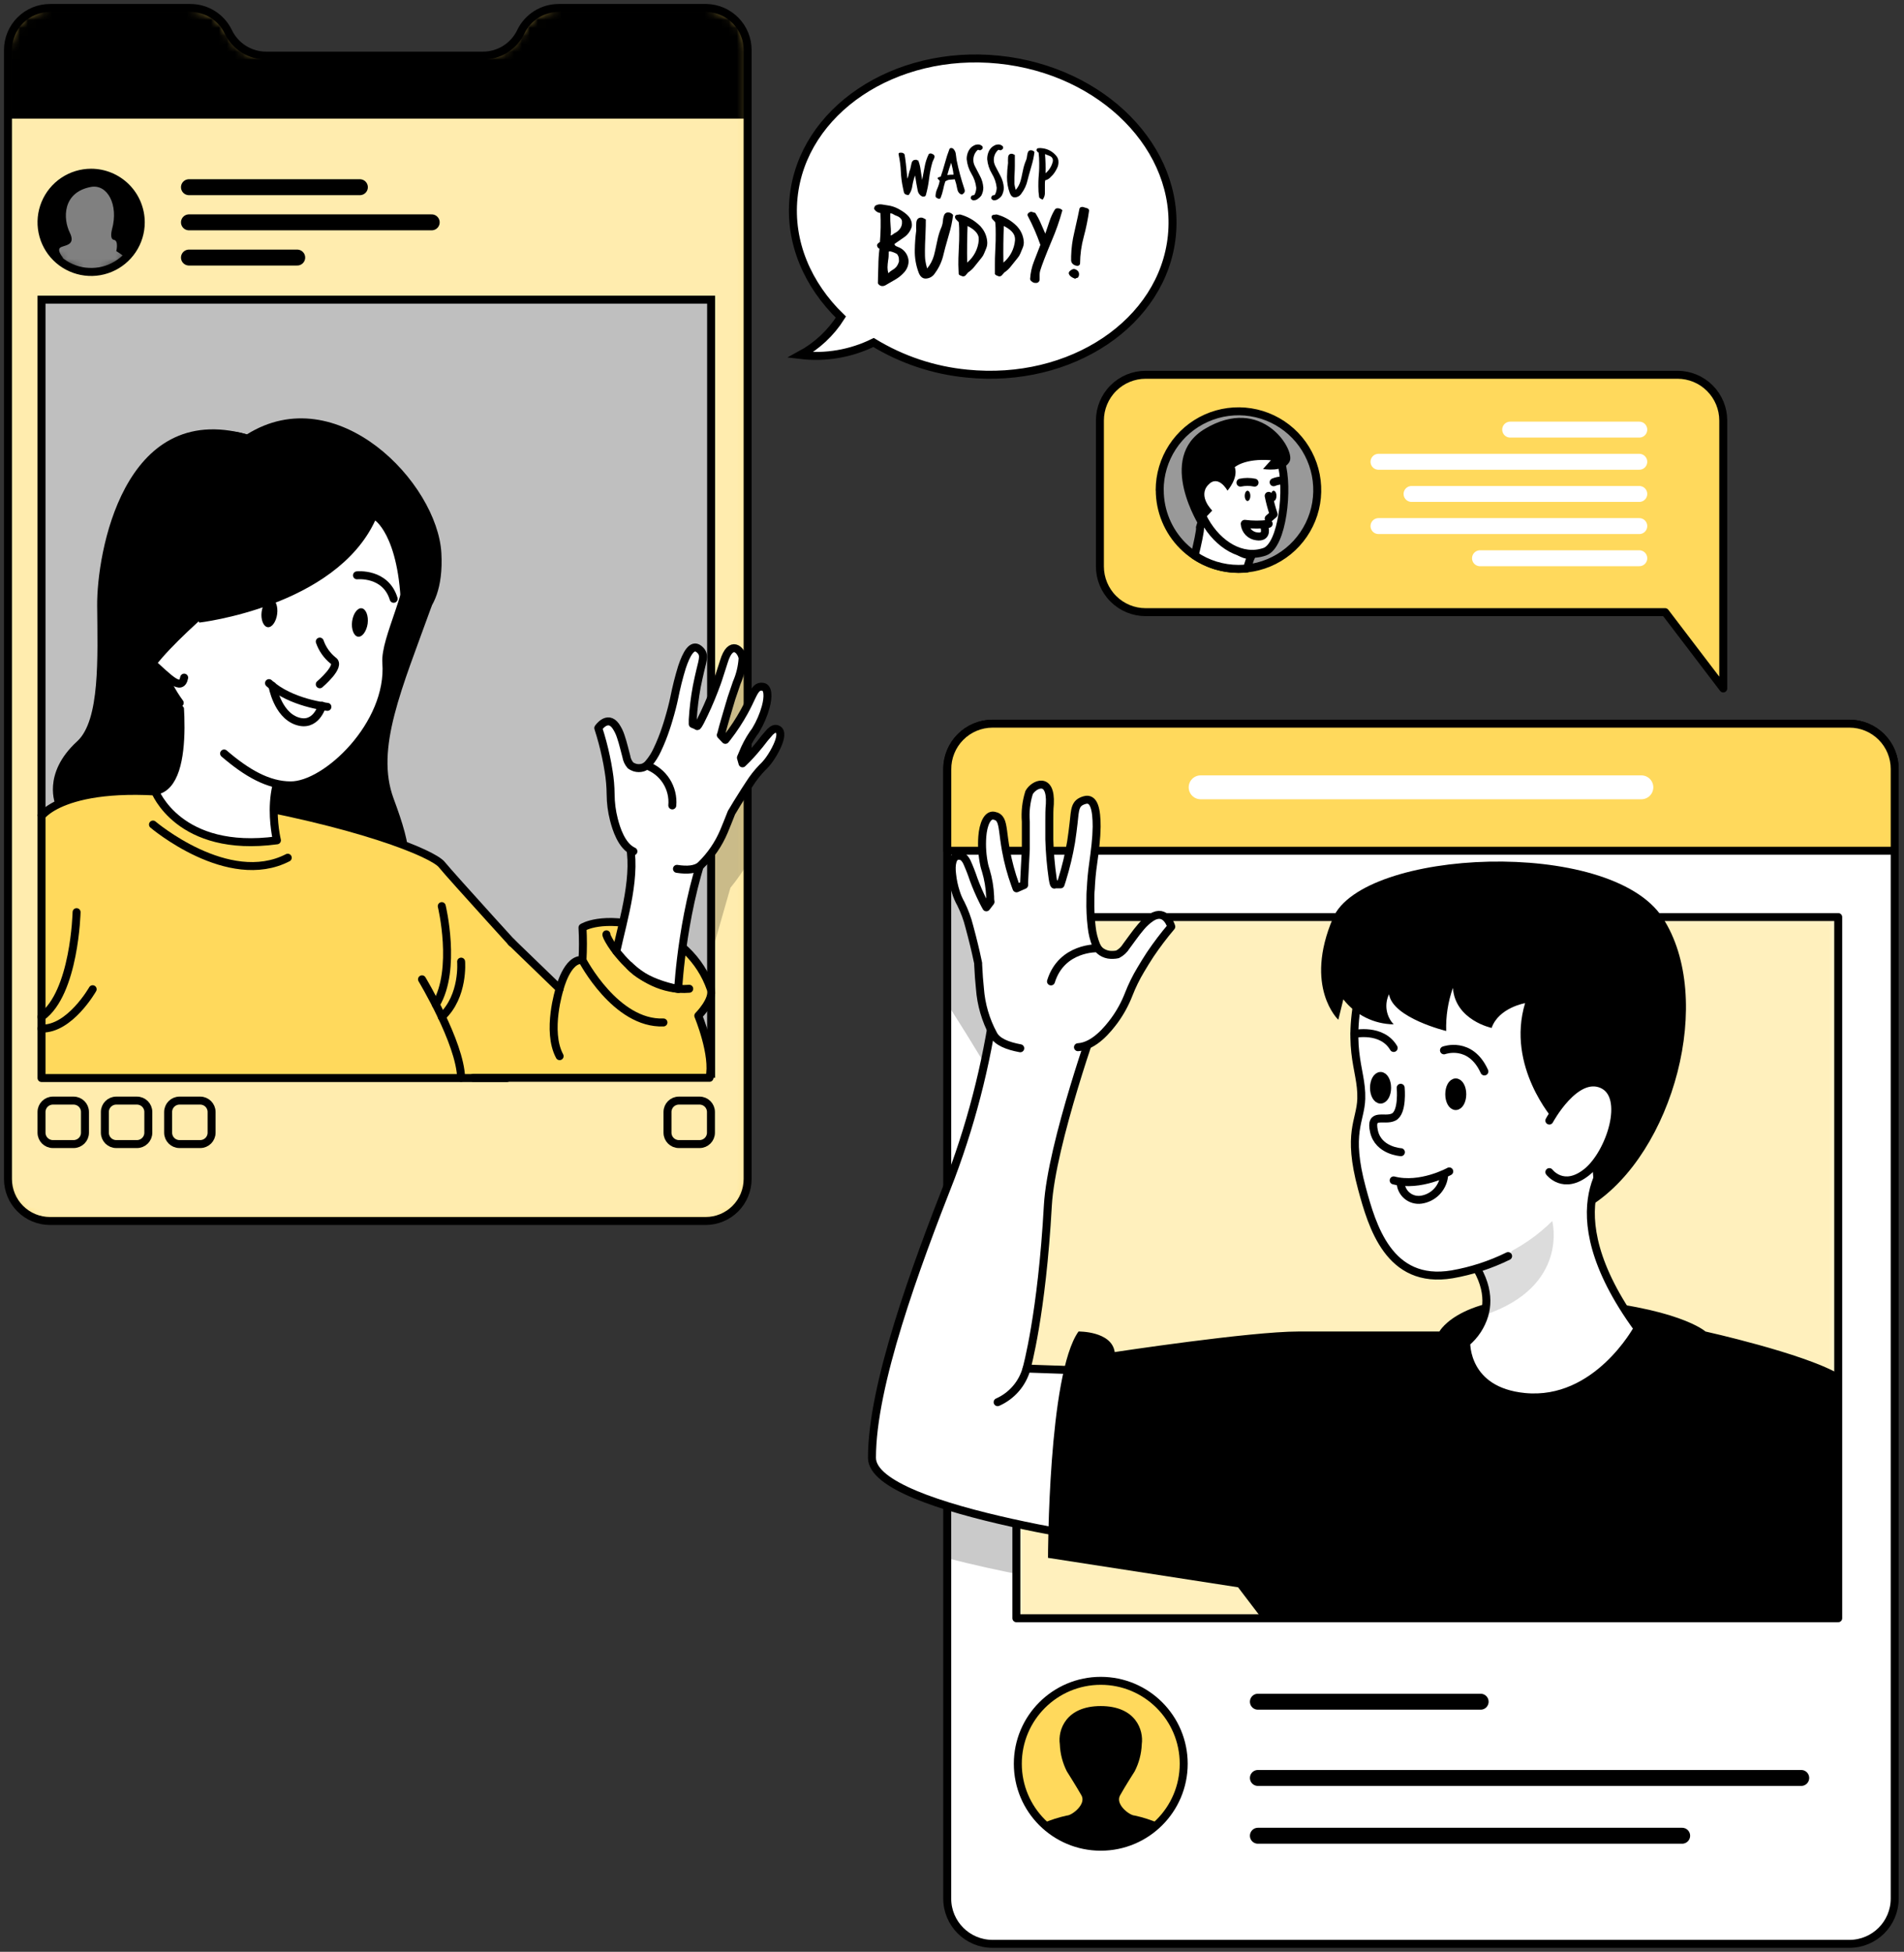 <svg width="239" height="245" viewBox="0 0 239 245" fill="none" xmlns="http://www.w3.org/2000/svg">
<rect x="0" y="0" width="239" height="245" fill="#333333" stroke="none"/>
<path d="M232.148 90.846H124.585C121.445 90.846 118.9 93.391 118.9 96.531V238.315C118.9 241.455 121.445 244 124.585 244H232.148C235.288 244 237.833 241.455 237.833 238.315V96.531C237.833 93.391 235.288 90.846 232.148 90.846Z" fill="white"/>
<mask id="mask0_843_1847" style="mask-type:luminance" maskUnits="userSpaceOnUse" x="118" y="90" width="120" height="154">
<path d="M232.147 90.846H124.584C121.444 90.846 118.899 93.391 118.899 96.531V238.315C118.899 241.455 121.444 244 124.584 244H232.147C235.287 244 237.832 241.455 237.832 238.315V96.531C237.832 93.391 235.287 90.846 232.147 90.846Z" fill="white"/>
</mask>
<g mask="url(#mask0_843_1847)">
<path opacity="0.3" d="M132.69 178.677V198.496C132.69 198.496 125.455 197.319 118.861 195.568V153.384C122.096 143.604 124.976 135.872 124.976 135.872C124.976 135.872 122.594 131.738 118.861 125.929V110.933L123.503 117.632L127.761 119.058L131.446 135.087L125.522 174.323L132.69 178.677Z" fill="black" fill-opacity="0.7"/>
</g>
<path d="M232.148 90.846H124.585C121.445 90.846 118.9 93.391 118.9 96.531V238.315C118.9 241.455 121.445 244 124.585 244H232.148C235.288 244 237.833 241.455 237.833 238.315V96.531C237.833 93.391 235.288 90.846 232.148 90.846Z" stroke="black" stroke-linecap="round" stroke-linejoin="round"/>
<path d="M124.585 90.836H232.149C233.656 90.836 235.102 91.435 236.168 92.501C237.234 93.567 237.833 95.013 237.833 96.521V106.789H118.91V96.578C118.903 95.828 119.044 95.083 119.326 94.388C119.607 93.692 120.024 93.059 120.552 92.525C121.079 91.991 121.707 91.567 122.4 91.277C123.092 90.987 123.835 90.838 124.585 90.836Z" fill="#FFD95C" stroke="black" stroke-linecap="round" stroke-linejoin="round"/>
<path d="M138.174 231.808C143.924 231.808 148.585 227.146 148.585 221.396C148.585 215.646 143.924 210.984 138.174 210.984C132.423 210.984 127.762 215.646 127.762 221.396C127.762 227.146 132.423 231.808 138.174 231.808Z" fill="#FFD95C" stroke="black" stroke-linecap="round" stroke-linejoin="round"/>
<path d="M157.896 213.606H185.859" stroke="black" stroke-width="2" stroke-linecap="round" stroke-linejoin="round"/>
<path d="M157.896 223.176H226.1" stroke="black" stroke-width="2" stroke-linecap="round" stroke-linejoin="round"/>
<path d="M157.896 230.43H211.152" stroke="black" stroke-width="2" stroke-linecap="round" stroke-linejoin="round"/>
<path d="M142.431 227.894C141.809 227.894 139.963 226.506 140.594 225.368C141.226 224.229 142.431 222.344 142.431 222.344C142.974 221.287 143.278 220.124 143.321 218.937C143.57 217.166 142.565 214.152 138.173 214.152C133.78 214.152 132.776 217.176 133.034 218.937C133.077 220.123 133.378 221.285 133.914 222.344C133.914 222.344 135.12 224.257 135.752 225.368C136.383 226.478 134.546 227.894 133.914 227.894C132.891 228.118 131.891 228.438 130.929 228.851C130.929 228.851 135.12 231.798 138.173 231.798C141.226 231.798 145.427 228.851 145.427 228.851C144.461 228.439 143.458 228.118 142.431 227.894Z" fill="black"/>
<path d="M150.71 98.827H206.032" stroke="white" stroke-width="3" stroke-linecap="round" stroke-linejoin="round"/>
<path d="M230.742 115.115H127.58V203.127H230.742V115.115Z" fill="white"/>
<mask id="mask1_843_1847" style="mask-type:luminance" maskUnits="userSpaceOnUse" x="127" y="115" width="104" height="89">
<path d="M230.742 115.115H127.58V203.127H230.742V115.115Z" fill="white"/>
</mask>
<g mask="url(#mask1_843_1847)">
<path opacity="0.4" d="M230.742 115.115H127.58V203.127H230.742V115.115Z" fill="#FFD95C"/>
</g>
<path d="M230.742 115.115H127.58V203.127H230.742V115.115Z" stroke="black" stroke-linecap="round" stroke-linejoin="round"/>
<path d="M125.121 124.225C124.148 132.257 122.22 140.144 119.379 147.719C114.9 159.116 109.446 173.882 109.455 182.993C109.455 189.816 144.423 194.161 144.423 194.161L147.045 172.418L128.862 171.787C128.862 171.787 130.776 165.021 131.532 151.317C131.963 143.594 137.762 127.488 137.762 127.488" fill="white"/>
<path d="M125.121 124.225C124.148 132.257 122.22 140.144 119.379 147.719C114.9 159.116 109.446 173.882 109.455 182.993C109.455 189.816 144.423 194.161 144.423 194.161L147.045 172.418L128.862 171.787C128.862 171.787 130.776 165.021 131.532 151.317C131.963 143.594 137.762 127.488 137.762 127.488" stroke="black" stroke-linecap="round" stroke-linejoin="round"/>
<path d="M162.979 167.136H180.683C180.683 167.136 183.42 161.959 197.047 163.002C210.674 164.045 214.081 167.136 214.081 167.136C214.081 167.136 226.196 169.825 230.742 172.418V203.127H158.366L155.409 199.242L131.552 195.548C131.552 195.548 131.552 172.504 135.38 167.136C135.38 167.136 139.542 167.069 139.925 169.72C139.887 169.72 156.921 167.136 162.979 167.136Z" fill="black"/>
<path d="M181.41 154.15C181.767 154.797 182.215 155.39 182.74 155.91C186.616 159.738 186.96 162.877 186.329 165.069C185.925 166.421 185.133 167.626 184.051 168.533C184.051 168.533 183.831 174.619 191.382 175.356C200.463 176.236 205.564 166.743 205.564 166.743C194.252 151.212 202.76 144.647 202.76 144.647C191.783 138.522 177.247 146.781 181.41 154.15Z" fill="white" stroke="black" stroke-linecap="round" stroke-linejoin="round"/>
<path opacity="0.2" d="M182.74 155.911C186.616 159.739 186.96 162.877 186.329 165.069C197.037 161.471 194.846 153.269 194.846 153.269C192.969 155.13 190.771 156.634 188.358 157.71C186.836 158.246 182.74 155.911 182.74 155.911Z" fill="black" fill-opacity="0.7"/>
<path d="M204.463 137.575C208.578 119.938 200.061 112.301 194.473 109.986C185.525 106.282 173.898 112.101 171.256 121.9C168.615 131.699 170.998 133.929 170.874 137.929C170.788 140.743 169.055 142.13 170.96 149.183C172.223 153.834 174.319 161.298 182.281 159.959C184.719 159.533 187.084 158.763 189.305 157.671" fill="white"/>
<path d="M204.463 137.575C208.578 119.938 200.061 112.301 194.473 109.986C185.525 106.282 173.898 112.101 171.256 121.9C168.615 131.699 170.998 133.929 170.874 137.929C170.788 140.743 169.055 142.13 170.96 149.183C172.223 153.834 174.319 161.298 182.281 159.959C184.719 159.533 187.084 158.763 189.305 157.671" stroke="black" stroke-linecap="round" stroke-linejoin="round"/>
<path d="M181.256 131.843C181.256 131.843 184.567 130.608 186.328 134.493" stroke="black" stroke-linecap="round" stroke-linejoin="round"/>
<path d="M170.013 129.785C170.013 129.785 173.467 129.039 174.941 131.546" stroke="black" stroke-linecap="round" stroke-linejoin="round"/>
<path d="M175.821 136.541C175.821 136.541 176.118 139.632 174.941 140.216C173.764 140.8 171.926 139.565 172.472 142.015C173.017 144.465 175.85 144.628 175.85 144.628" stroke="black" stroke-linecap="round" stroke-linejoin="round"/>
<path d="M181.917 137.355C181.917 138.178 182.281 138.838 182.73 138.838C183.18 138.838 183.553 138.178 183.553 137.355C183.553 136.532 183.19 135.872 182.73 135.872C182.271 135.872 181.917 136.532 181.917 137.355Z" fill="black" stroke="black" stroke-linecap="round" stroke-linejoin="round"/>
<path d="M172.472 136.541C172.472 137.364 172.845 138.025 173.295 138.025C173.744 138.025 174.118 137.364 174.118 136.541C174.118 135.718 173.744 135.058 173.295 135.058C172.845 135.058 172.472 135.728 172.472 136.541Z" fill="black" stroke="black" stroke-linecap="round" stroke-linejoin="round"/>
<path d="M181.917 147.039C181.917 147.039 178.309 149.039 174.94 148.169" stroke="black" stroke-linecap="round" stroke-linejoin="round"/>
<path d="M181.256 147.719C181.153 148.444 180.817 149.116 180.3 149.634C179.782 150.152 179.11 150.487 178.385 150.59C178.069 150.634 177.748 150.612 177.441 150.523C177.135 150.435 176.851 150.283 176.608 150.076C176.365 149.87 176.168 149.615 176.031 149.328C175.893 149.04 175.818 148.727 175.811 148.408" stroke="black" stroke-linecap="round" stroke-linejoin="round"/>
<path d="M167.992 128.005C167.992 128.005 163.619 123.909 167.323 115.239C171.026 106.569 202.061 105.048 208.692 115.182C215.324 125.316 210.042 144.743 199.735 151.317C199.735 151.317 201.754 142.924 195.027 140.58C195.027 140.58 189.036 133.881 191.438 125.919C191.438 125.919 188.127 126.484 187.237 129.029C187.237 129.029 182.672 128.072 182.376 124.005C181.762 125.739 181.476 127.573 181.534 129.412C181.534 129.412 174.835 127.795 174.356 124.799C174.06 125.415 173.957 126.105 174.062 126.78C174.166 127.455 174.472 128.082 174.94 128.579C173.719 128.564 172.517 128.275 171.424 127.731C170.33 127.188 169.373 126.405 168.624 125.441L167.992 128.005Z" fill="black"/>
<path d="M194.482 140.657C194.482 140.657 197.717 134.637 201.095 136.101C204.473 137.566 202.119 144.772 199.181 147.126C196.243 149.48 194.482 147.126 194.482 147.126" fill="white"/>
<path d="M194.482 140.657C194.482 140.657 197.717 134.637 201.095 136.101C204.473 137.566 202.119 144.772 199.181 147.126C196.243 149.48 194.482 147.126 194.482 147.126" stroke="black" stroke-linecap="round" stroke-linejoin="round"/>
<path d="M135.312 131.45C137.379 131.326 139.083 129.173 139.877 128.111C140.622 127.09 141.23 125.977 141.686 124.799C142.099 123.738 142.601 122.713 143.188 121.737C143.571 121.077 143.982 120.436 144.375 119.823C145.194 118.608 146.079 117.439 147.025 116.321C147.025 116.321 146.384 114.014 144.547 115.153C144.048 115.485 143.599 115.888 143.217 116.349C142.528 117.144 141.915 118.072 141.379 118.77C141.113 119.206 140.733 119.56 140.279 119.794C140.09 119.834 139.898 119.857 139.705 119.861H139.647H139.437C139.024 119.844 138.624 119.715 138.279 119.488C138.123 119.39 137.987 119.263 137.877 119.115C137.838 119.079 137.806 119.037 137.781 118.991C137.71 118.87 137.646 118.746 137.59 118.617C137.301 117.897 137.114 117.14 137.035 116.368C136.897 115.213 136.842 114.049 136.872 112.885C136.872 112.454 136.872 112.014 136.92 111.603C136.965 110.536 137.064 109.473 137.217 108.416C137.322 107.67 137.427 106.856 137.513 106.052C137.599 105.248 137.647 104.492 137.657 103.775C137.657 101.679 137.36 100.071 136.135 100.435C134.91 100.799 134.958 101.535 134.757 103.363C134.681 104.004 134.594 104.76 134.451 105.679C134.179 107.278 133.802 108.857 133.322 110.407C133.264 110.598 133.197 110.799 133.13 111.009H132.374C132.326 111.153 132.231 110.856 132.135 110.253C131.902 108.636 131.762 107.006 131.714 105.373C131.714 104.626 131.714 103.842 131.714 103.047C131.714 102.253 131.714 101.622 131.781 100.913C131.963 97.401 129.752 98.435 129.178 99.487C128.807 100.665 128.667 101.903 128.766 103.134C128.766 103.918 128.766 104.732 128.766 105.497C128.766 105.89 128.766 106.263 128.766 106.617C128.68 108.091 128.613 109.622 128.556 110.675C128.556 110.828 128.556 110.962 128.556 111.086L127.599 111.507C127.533 111.354 127.476 111.197 127.427 111.038C126.921 109.638 126.534 108.197 126.269 106.732C126.087 105.727 126.001 104.923 125.915 104.301C125.752 103.114 125.589 102.54 124.766 102.387C123.943 102.234 123.417 103.469 123.302 105.019C123.214 106.234 123.301 107.455 123.561 108.646C123.618 108.875 123.675 109.076 123.742 109.268C124.059 110.329 124.242 111.425 124.288 112.531C124.288 112.742 124.288 112.971 124.336 113.201L123.809 113.89C123.647 113.612 123.513 113.335 123.379 113.077C122.944 112.205 122.557 111.311 122.221 110.397C121.972 109.646 121.684 108.908 121.359 108.186C121.082 107.66 120.785 107.392 120.307 107.421C119.57 107.421 119.35 108.502 119.513 109.746C119.589 110.491 119.743 111.225 119.972 111.938C120.129 112.461 120.344 112.965 120.613 113.44C121.071 114.355 121.427 115.318 121.675 116.311C121.781 116.713 121.895 117.134 122.001 117.546C122.383 119.029 122.69 120.416 122.785 120.914C122.785 121.029 122.785 121.096 122.785 121.096C122.843 122.254 122.91 123.23 123.005 124.082C123.151 126.093 123.722 128.05 124.68 129.824C125.159 130.78 126.479 131.288 128.068 131.584" fill="white"/>
<path d="M135.312 131.45C137.379 131.326 139.083 129.173 139.877 128.111C140.622 127.09 141.23 125.977 141.686 124.799C142.099 123.738 142.601 122.713 143.188 121.737C143.571 121.077 143.982 120.436 144.375 119.823C145.194 118.608 146.079 117.439 147.025 116.321C147.025 116.321 146.384 114.014 144.547 115.153C144.048 115.485 143.599 115.888 143.217 116.349C142.528 117.144 141.915 118.072 141.379 118.77C141.113 119.206 140.733 119.56 140.279 119.794C140.09 119.834 139.898 119.857 139.705 119.861H139.647H139.437C139.024 119.844 138.624 119.715 138.279 119.488C138.123 119.39 137.987 119.263 137.877 119.115C137.838 119.079 137.806 119.037 137.781 118.991C137.71 118.87 137.646 118.746 137.59 118.617C137.301 117.897 137.114 117.14 137.035 116.368C136.897 115.213 136.842 114.049 136.872 112.885C136.872 112.454 136.872 112.014 136.92 111.603C136.965 110.536 137.064 109.473 137.217 108.416C137.322 107.67 137.427 106.856 137.513 106.052C137.599 105.248 137.647 104.492 137.657 103.775C137.657 101.679 137.36 100.071 136.135 100.435C134.91 100.799 134.958 101.535 134.757 103.363C134.681 104.004 134.594 104.76 134.451 105.679C134.179 107.278 133.802 108.857 133.322 110.407C133.264 110.598 133.197 110.799 133.13 111.009H132.374C132.326 111.153 132.231 110.856 132.135 110.253C131.902 108.636 131.762 107.006 131.714 105.373C131.714 104.626 131.714 103.842 131.714 103.047C131.714 102.253 131.714 101.622 131.781 100.913C131.963 97.401 129.752 98.435 129.178 99.487C128.807 100.665 128.667 101.903 128.766 103.134C128.766 103.918 128.766 104.732 128.766 105.497C128.766 105.89 128.766 106.263 128.766 106.617C128.68 108.091 128.613 109.622 128.556 110.675C128.556 110.828 128.556 110.962 128.556 111.086L127.599 111.507C127.533 111.354 127.476 111.197 127.427 111.038C126.921 109.638 126.534 108.197 126.269 106.732C126.087 105.727 126.001 104.923 125.915 104.301C125.752 103.114 125.589 102.54 124.766 102.387C123.943 102.234 123.417 103.469 123.302 105.019C123.214 106.234 123.301 107.455 123.561 108.646C123.618 108.875 123.675 109.076 123.742 109.268C124.059 110.329 124.242 111.425 124.288 112.531C124.288 112.742 124.288 112.971 124.336 113.201L123.809 113.89C123.647 113.612 123.513 113.335 123.379 113.077C122.944 112.205 122.557 111.311 122.221 110.397C121.972 109.646 121.684 108.908 121.359 108.186C121.082 107.66 120.785 107.392 120.307 107.421C119.57 107.421 119.35 108.502 119.513 109.746C119.589 110.491 119.743 111.225 119.972 111.938C120.129 112.461 120.344 112.965 120.613 113.44C121.071 114.355 121.427 115.318 121.675 116.311C121.781 116.713 121.895 117.134 122.001 117.546C122.383 119.029 122.69 120.416 122.785 120.914C122.785 121.029 122.785 121.096 122.785 121.096C122.843 122.254 122.91 123.23 123.005 124.082C123.151 126.093 123.722 128.05 124.68 129.824C125.159 130.78 126.479 131.288 128.068 131.584" stroke="black" stroke-linecap="round" stroke-linejoin="round"/>
<path d="M137.781 119.029C137.781 119.029 133.265 118.857 131.925 123.192" stroke="black" stroke-linecap="round" stroke-linejoin="round"/>
<path d="M128.863 171.787C128.608 172.716 128.15 173.577 127.521 174.307C126.892 175.037 126.108 175.618 125.227 176.007" stroke="black" stroke-linecap="round" stroke-linejoin="round"/>
<path d="M143.807 76.841H209.017L216.312 86.418V52.789C216.312 51.266 215.707 49.805 214.63 48.727C213.554 47.65 212.094 47.044 210.571 47.043H143.807C142.284 47.044 140.824 47.65 139.747 48.727C138.671 49.805 138.066 51.266 138.066 52.789V71.106C138.068 72.628 138.673 74.087 139.75 75.162C140.826 76.237 142.285 76.841 143.807 76.841Z" fill="#FFD95C" stroke="black" stroke-linecap="round" stroke-linejoin="round"/>
<path d="M145.579 61.503C145.577 62.803 145.832 64.091 146.328 65.292C146.825 66.494 147.553 67.585 148.471 68.505C149.39 69.425 150.48 70.155 151.681 70.654C152.882 71.152 154.169 71.409 155.469 71.409C155.824 71.409 156.18 71.389 156.533 71.351C158.432 71.143 160.23 70.391 161.71 69.183C163.19 67.976 164.289 66.366 164.874 64.547C165.458 62.729 165.504 60.78 165.005 58.937C164.507 57.093 163.485 55.433 162.063 54.157C160.641 52.882 158.88 52.045 156.994 51.749C155.107 51.452 153.174 51.708 151.43 52.486C149.685 53.264 148.203 54.531 147.163 56.133C146.123 57.735 145.569 59.604 145.568 61.514L145.579 61.503Z" fill="#999999" stroke="black" stroke-linecap="round" stroke-linejoin="round"/>
<path d="M205.771 53.927H189.566" stroke="white" stroke-width="2" stroke-linecap="round" stroke-linejoin="round"/>
<path d="M205.771 57.965H173.036" stroke="white" stroke-width="2" stroke-linecap="round" stroke-linejoin="round"/>
<path d="M205.771 62.003H177.186" stroke="white" stroke-width="2" stroke-linecap="round" stroke-linejoin="round"/>
<path d="M205.771 66.036H173.036" stroke="white" stroke-width="2" stroke-linecap="round" stroke-linejoin="round"/>
<path d="M205.771 70.074H185.778" stroke="white" stroke-width="2" stroke-linecap="round" stroke-linejoin="round"/>
<path d="M149.963 69.718C151.588 70.82 153.506 71.409 155.469 71.409C155.825 71.408 156.18 71.389 156.533 71.351L156.895 70.212L157.47 68.951L156.757 68.377L151.304 64.019L150.623 66.212C150.724 66.462 150.271 68.43 149.963 69.718Z" fill="white" stroke="black" stroke-linecap="round" stroke-linejoin="round"/>
<path d="M153.425 67.35C153.425 67.35 154.41 70.01 156.905 70.202L157.479 68.941L156.767 68.366C155.218 67.808 153.425 67.35 153.425 67.35Z" fill="black"/>
<path d="M151.559 55.129C153.528 52.395 159.859 54.879 160.817 58.061C161.774 61.242 160.997 68.494 158.747 69.26C153.022 71.223 146.84 61.716 151.559 55.129Z" fill="white" stroke="black" stroke-linecap="round" stroke-linejoin="round"/>
<path d="M154.996 58.641C154.996 58.641 156.246 57.502 159.529 57.774L158.544 58.87C158.544 58.87 161.263 59.349 161.902 57.869C162.54 56.39 158.38 49.586 151.261 53.821C145.052 57.513 150.639 66.185 150.639 66.185L151.24 65.062L152.165 64.084C152.165 64.084 150.346 62.322 151.633 60.891C152.921 59.46 154.081 61.588 154.081 61.588C154.081 61.588 155.475 60.008 154.996 58.641Z" fill="black"/>
<path d="M155.708 60.583C156.292 60.46 156.895 60.46 157.479 60.583" stroke="black" stroke-linecap="round" stroke-linejoin="round"/>
<path d="M159.875 60.535C160.186 60.407 160.517 60.333 160.854 60.317" stroke="black" stroke-linecap="round" stroke-linejoin="round"/>
<path d="M156.948 62.243C156.948 62.599 156.789 62.886 156.597 62.886C156.406 62.886 156.246 62.599 156.246 62.243C156.246 61.886 156.406 61.599 156.597 61.599C156.789 61.599 156.948 61.886 156.948 62.243Z" fill="black"/>
<path d="M160.227 62.243C160.227 62.599 160.072 62.886 159.875 62.886C159.679 62.886 159.53 62.599 159.53 62.243C159.53 61.886 159.684 61.599 159.875 61.599C160.067 61.599 160.227 61.886 160.227 62.243Z" fill="black"/>
<path d="M159.252 62.243C159.412 63.028 159.62 63.802 159.874 64.562L159.252 65.094" fill="white"/>
<path d="M159.252 62.243C159.412 63.028 159.62 63.802 159.874 64.562L159.252 65.094" stroke="black" stroke-linecap="round" stroke-linejoin="round"/>
<path d="M159.252 65.754C158.254 65.881 157.244 65.881 156.246 65.754C156.273 66.15 156.438 66.523 156.712 66.81C156.986 67.097 157.352 67.279 157.746 67.324C159.199 67.542 158.709 66.132 158.709 66.132" fill="white"/>
<path d="M159.252 65.754C158.254 65.881 157.244 65.881 156.246 65.754C156.273 66.15 156.438 66.523 156.712 66.81C156.986 67.097 157.352 67.279 157.746 67.324C159.199 67.542 158.709 66.132 158.709 66.132" stroke="black" stroke-linecap="round" stroke-linejoin="round"/>
<path d="M93.845 6.273V147.991C93.845 149.389 93.29 150.73 92.301 151.719C91.312 152.708 89.971 153.264 88.572 153.264H6.273C5.58 153.264 4.895 153.127 4.255 152.862C3.615 152.597 3.034 152.209 2.544 151.719C2.055 151.23 1.666 150.648 1.401 150.009C1.136 149.369 1 148.683 1 147.991V6.273C1 5.581 1.136 4.895 1.401 4.255C1.666 3.615 2.055 3.034 2.544 2.545C3.034 2.055 3.615 1.666 4.255 1.401C4.895 1.136 5.58 1 6.273 1H23.872C24.87 0.994 25.85 1.271 26.697 1.799C27.544 2.328 28.223 3.086 28.657 3.986C29.087 4.888 29.766 5.649 30.613 6.179C31.461 6.71 32.442 6.988 33.441 6.981H60.591C61.59 6.988 62.571 6.71 63.419 6.179C64.266 5.649 64.945 4.888 65.375 3.986C65.808 3.086 66.488 2.328 67.335 1.799C68.182 1.271 69.162 0.994 70.16 1H88.687C90.066 1.03 91.378 1.599 92.342 2.585C93.306 3.57 93.846 4.894 93.845 6.273Z" fill="#FFD95C"/>
<mask id="mask2_843_1847" style="mask-type:luminance" maskUnits="userSpaceOnUse" x="1" y="1" width="93" height="153">
<path d="M93.845 6.273V147.991C93.845 149.389 93.29 150.73 92.301 151.719C91.312 152.708 89.971 153.264 88.572 153.264H6.273C5.58 153.264 4.895 153.127 4.255 152.862C3.615 152.597 3.034 152.209 2.544 151.719C2.055 151.23 1.666 150.648 1.401 150.009C1.136 149.369 1 148.683 1 147.991V6.273C1 5.581 1.136 4.895 1.401 4.255C1.666 3.615 2.055 3.034 2.544 2.545C3.034 2.055 3.615 1.666 4.255 1.401C4.895 1.136 5.58 1 6.273 1H23.872C24.87 0.994 25.85 1.271 26.697 1.799C27.544 2.328 28.223 3.086 28.657 3.986C29.087 4.888 29.766 5.649 30.613 6.179C31.461 6.71 32.442 6.988 33.441 6.981H60.591C61.59 6.988 62.571 6.71 63.419 6.179C64.266 5.649 64.945 4.888 65.375 3.986C65.808 3.086 66.488 2.328 67.335 1.799C68.182 1.271 69.162 0.994 70.16 1H88.687C90.066 1.03 91.378 1.599 92.342 2.585C93.306 3.57 93.846 4.894 93.845 6.273Z" fill="white"/>
</mask>
<g mask="url(#mask2_843_1847)">
<path opacity="0.5" d="M93.845 6.273V147.991C93.845 149.389 93.29 150.73 92.301 151.719C91.312 152.708 89.971 153.264 88.572 153.264H6.273C5.58 153.264 4.895 153.127 4.255 152.862C3.615 152.597 3.034 152.209 2.544 151.719C2.055 151.23 1.666 150.648 1.401 150.009C1.136 149.369 1 148.683 1 147.991V6.273C1 5.581 1.136 4.895 1.401 4.255C1.666 3.615 2.055 3.034 2.544 2.545C3.034 2.055 3.615 1.666 4.255 1.401C4.895 1.136 5.58 1 6.273 1H23.872C24.87 0.994 25.85 1.271 26.697 1.799C27.544 2.328 28.223 3.086 28.657 3.986C29.087 4.888 29.766 5.649 30.613 6.179C31.461 6.71 32.442 6.988 33.441 6.981H60.591C61.59 6.988 62.571 6.71 63.419 6.179C64.266 5.649 64.945 4.888 65.375 3.986C65.808 3.086 66.488 2.328 67.335 1.799C68.182 1.271 69.162 0.994 70.16 1H88.687C90.066 1.03 91.378 1.599 92.342 2.585C93.306 3.57 93.846 4.894 93.845 6.273Z" fill="white"/>
<path opacity="0.3" d="M93.951 83.367L93.214 82.649L86.516 92.707L86.573 119.77L89.262 119.894L91.683 111.444C92.519 110.42 93.277 109.336 93.951 108.2V83.367Z" fill="black" fill-opacity="0.7"/>
<path d="M93.845 6.273V14.886H1.019V6.273C1.019 5.581 1.155 4.895 1.42 4.255C1.685 3.615 2.073 3.034 2.563 2.545C3.053 2.055 3.634 1.666 4.274 1.401C4.913 1.136 5.599 1 6.291 1H23.871C24.869 0.994 25.849 1.271 26.696 1.799C27.543 2.328 28.223 3.086 28.656 3.986C29.089 4.885 29.768 5.644 30.616 6.172C31.463 6.701 32.442 6.978 33.441 6.972H60.59C61.588 6.978 62.568 6.701 63.415 6.172C64.262 5.644 64.942 4.885 65.375 3.986C65.808 3.086 66.487 2.328 67.335 1.799C68.182 1.271 69.161 0.994 70.16 1H88.687C90.065 1.03 91.377 1.599 92.341 2.585C93.305 3.57 93.845 4.894 93.845 6.273Z" fill="black"/>
</g>
<path d="M93.845 6.273V147.991C93.845 149.389 93.29 150.73 92.301 151.719C91.312 152.708 89.971 153.264 88.572 153.264H6.273C5.58 153.264 4.895 153.127 4.255 152.862C3.615 152.597 3.034 152.209 2.544 151.719C2.055 151.23 1.666 150.648 1.401 150.009C1.136 149.369 1 148.683 1 147.991V6.273C1 5.581 1.136 4.895 1.401 4.255C1.666 3.615 2.055 3.034 2.544 2.545C3.034 2.055 3.615 1.666 4.255 1.401C4.895 1.136 5.58 1 6.273 1H23.872C24.87 0.994 25.85 1.271 26.697 1.799C27.544 2.328 28.223 3.086 28.657 3.986C29.087 4.888 29.766 5.649 30.613 6.179C31.461 6.71 32.442 6.988 33.441 6.981H60.591C61.59 6.988 62.571 6.71 63.419 6.179C64.266 5.649 64.945 4.888 65.375 3.986C65.808 3.086 66.488 2.328 67.335 1.799C68.182 1.271 69.162 0.994 70.16 1H88.687C90.066 1.03 91.378 1.599 92.342 2.585C93.306 3.57 93.846 4.894 93.845 6.273Z" stroke="black" stroke-linecap="round" stroke-linejoin="round"/>
<path d="M5.211 102.429V37.614H89.262V135.292" fill="#BFBFBF"/>
<path d="M5.211 102.429V37.614H89.262V135.292" stroke="black" stroke-miterlimit="10"/>
<path d="M54.188 76.065C50.427 86.505 47.087 93.96 49.403 100.229C51.719 106.497 52.437 109.884 48.637 113.779C44.838 117.674 48.637 124.114 48.637 124.114C48.637 124.114 41.23 124.172 40.149 117.282C39.068 110.392 37.278 102.592 31.737 101.071C26.197 99.549 13.22 99.434 6.99 101.071C6.99 101.071 5.201 97.147 9.698 93.042C12.569 90.391 12.253 82.515 12.196 76.036C12.139 69.558 15.421 50.198 30.972 54.514C46.523 58.83 54.188 76.065 54.188 76.065Z" fill="black"/>
<path d="M5.211 102.429C5.211 102.429 8.934 97.176 27.059 100.228C45.184 103.281 54.37 107.176 55.452 108.525C56.533 109.875 67.031 121.396 67.031 121.396C67.031 121.396 66.18 132.268 63.644 135.32H5.211V102.429Z" fill="#FFD95C" stroke="black" stroke-linecap="round" stroke-linejoin="round"/>
<path d="M52.973 122.928C52.973 122.928 57.758 130.88 57.882 135.292" stroke="black" stroke-linecap="round" stroke-linejoin="round"/>
<path d="M22.082 83.969C22.082 83.969 24.503 98.592 19.45 99.281C19.45 99.281 22.426 107.157 34.762 105.482C34.762 105.482 32.599 96.668 38.264 93.797C43.929 90.927 22.082 83.969 22.082 83.969Z" fill="white" stroke="black" stroke-linecap="round" stroke-linejoin="round"/>
<path d="M22.561 88.228C14.541 77.347 22.341 59.241 30.867 56.552C46.753 51.547 51.48 62.801 51.729 68.849C51.94 73.979 48.265 80.122 48.495 83.204C49.069 90.936 40.935 98.64 36.466 98.582C33.681 98.582 30.973 97.032 28.13 94.582" fill="white"/>
<path d="M22.561 88.228C14.541 77.347 22.341 59.241 30.867 56.552C46.753 51.547 51.48 62.801 51.729 68.849C51.94 73.979 48.265 80.122 48.495 83.204C49.069 90.936 40.935 98.64 36.466 98.582C33.681 98.582 30.973 97.032 28.13 94.582" stroke="black" stroke-linecap="round" stroke-linejoin="round"/>
<path d="M28.656 73.74C29.289 72.712 30.198 71.882 31.279 71.344C32.359 70.806 33.569 70.582 34.771 70.696" stroke="black" stroke-linecap="round" stroke-linejoin="round"/>
<path d="M44.81 72.218C44.81 72.218 48.39 71.825 49.414 75.165" stroke="black" stroke-linecap="round" stroke-linejoin="round"/>
<path d="M34.791 77.079C34.667 78.036 34.131 78.802 33.595 78.725C33.059 78.648 32.715 77.768 32.839 76.811C32.963 75.854 33.499 75.098 34.045 75.165C34.59 75.232 34.916 76.103 34.791 77.079Z" fill="black"/>
<path d="M46.15 78.275C46.016 79.232 45.48 79.988 44.944 79.921C44.408 79.854 44.073 78.964 44.198 78.007C44.322 77.05 44.858 76.285 45.394 76.352C45.93 76.419 46.274 77.29 46.15 78.275Z" fill="black"/>
<path d="M40.14 80.534C40.464 81.469 41.044 82.294 41.814 82.916C42.886 83.567 40.14 85.893 40.14 85.893" stroke="black" stroke-linecap="round" stroke-linejoin="round"/>
<path d="M41.097 88.726C41.097 88.726 36.456 88.238 33.767 85.749" stroke="black" stroke-linecap="round" stroke-linejoin="round"/>
<path d="M34.197 86.084C34.197 86.084 34.791 89.625 37.231 90.496C39.671 91.367 40.427 88.582 40.427 88.582" stroke="black" stroke-linecap="round" stroke-linejoin="round"/>
<path d="M21.958 75.165C22.657 75.405 23.294 75.797 23.822 76.313C24.35 76.83 24.756 77.458 25.011 78.151C25.011 78.151 42.064 76.18 47.098 65.337C47.098 65.337 50.639 67.71 50.342 78.945C50.342 78.945 55.883 78.266 55.404 69.443C54.926 60.619 42.294 47.432 30.963 54.543C30.963 54.543 23.527 51.452 17.652 62.055C11.776 72.658 14.915 85.415 22.044 87.271C22.063 87.271 19.633 80.534 21.958 75.165Z" fill="black"/>
<path d="M23.719 76.983C23.719 76.983 20.618 73.022 19.068 74.333C17.518 75.644 16.924 81.299 19.068 83.213C21.212 85.127 22.762 86.85 23.116 85.06" fill="white"/>
<path d="M23.719 76.983C23.719 76.983 20.618 73.022 19.068 74.333C17.518 75.644 16.924 81.299 19.068 83.213C21.212 85.127 22.762 86.85 23.116 85.06" stroke="black" stroke-linecap="round" stroke-linejoin="round"/>
<path d="M32.647 71.433C32.647 71.433 19.814 81.615 18.551 85.204C15.202 94.668 17.671 97.807 17.671 97.807C17.671 97.807 10.34 97.501 12.666 83.548C13.316 79.501 14.854 75.647 17.171 72.265C19.487 68.883 22.524 66.056 26.063 63.988L32.647 71.433Z" fill="black"/>
<path d="M64.159 118.229L70.246 124.114C70.246 124.114 71.203 120.287 73.117 120.507C73.192 119.149 73.192 117.788 73.117 116.43C73.117 116.43 75.576 114.851 81.165 116.43C83.021 116.983 84.72 117.97 86.119 119.31C87.519 120.649 88.579 122.303 89.213 124.134C89.682 125.464 87.653 127.502 87.653 127.502C87.653 127.502 89.71 132.43 89.06 135.292H59.394" fill="#FFD95C"/>
<path d="M64.159 118.229L70.246 124.114C70.246 124.114 71.203 120.287 73.117 120.507C73.192 119.149 73.192 117.788 73.117 116.43C73.117 116.43 75.576 114.851 81.165 116.43C83.021 116.983 84.72 117.97 86.119 119.31C87.519 120.649 88.579 122.303 89.213 124.134C89.682 125.464 87.653 127.502 87.653 127.502C87.653 127.502 89.71 132.43 89.06 135.292H59.394" stroke="black" stroke-linecap="round" stroke-linejoin="round"/>
<path d="M77.366 119.416C78.256 115.31 80.046 109.645 78.897 105.377L89.194 104.851C85.682 113.416 85.127 124.143 85.127 124.143C85.127 124.143 80.955 123.435 79.012 121.224" fill="white"/>
<path d="M77.366 119.416C78.256 115.31 80.046 109.645 78.897 105.377L89.194 104.851C85.682 113.416 85.127 124.143 85.127 124.143C85.127 124.143 80.955 123.435 79.012 121.224" stroke="black" stroke-linecap="round" stroke-linejoin="round"/>
<path d="M79.51 106.87C78.008 106.19 77.347 103.999 77.06 102.879C76.792 101.838 76.654 100.768 76.649 99.692C76.639 98.731 76.556 97.771 76.4 96.822C76.304 96.18 76.18 95.549 76.056 94.965C75.8 93.756 75.48 92.561 75.099 91.386C75.099 91.386 76.237 89.692 77.281 91.128C77.563 91.539 77.783 91.991 77.931 92.467C78.218 93.3 78.419 94.228 78.62 94.946C78.685 95.365 78.868 95.756 79.147 96.075C79.272 96.169 79.411 96.243 79.558 96.295L79.711 96.353C80.024 96.44 80.355 96.44 80.668 96.353C80.813 96.309 80.949 96.241 81.07 96.152C81.111 96.14 81.147 96.117 81.175 96.085C81.265 96.006 81.349 95.919 81.424 95.826C81.852 95.322 82.209 94.761 82.486 94.161C82.916 93.261 83.287 92.334 83.597 91.386C83.711 91.032 83.836 90.668 83.931 90.324C84.238 89.3 84.477 88.352 84.621 87.663C84.764 86.974 84.898 86.333 85.07 85.654C85.243 84.974 85.415 84.352 85.606 83.74C86.18 82.017 86.879 80.811 87.702 81.443C88.525 82.075 88.266 82.668 87.893 84.209C87.769 84.745 87.616 85.395 87.463 86.18C87.207 87.552 87.038 88.94 86.956 90.333V90.879L87.51 91.109C87.51 91.243 87.664 91.022 87.912 90.553C88.546 89.308 89.115 88.03 89.616 86.726C89.846 86.132 90.085 85.501 90.295 84.812C90.506 84.123 90.688 83.644 90.86 83.06C91.721 80.189 93.08 81.615 93.214 82.62C93.15 83.683 92.901 84.725 92.477 85.702C92.257 86.343 92.027 87.003 91.826 87.615C91.724 87.934 91.629 88.254 91.539 88.573C91.185 89.788 90.802 91.051 90.582 91.931C90.582 92.046 90.506 92.161 90.477 92.266L91.051 92.869L91.319 92.534C92.095 91.53 92.793 90.468 93.406 89.357C93.827 88.592 94.123 87.96 94.362 87.443C94.822 86.486 95.109 86.103 95.769 86.209C96.43 86.314 96.468 87.462 96.114 88.754C95.832 89.762 95.417 90.728 94.879 91.625C94.783 91.781 94.678 91.932 94.563 92.075C94.029 92.856 93.582 93.693 93.233 94.573L93.004 95.109L93.204 95.817C93.396 95.635 93.587 95.453 93.75 95.281C94.41 94.601 94.937 93.979 95.377 93.434C95.775 92.896 96.2 92.379 96.65 91.884C97.004 91.539 97.3 91.396 97.607 91.549C98.152 91.797 97.989 92.688 97.54 93.664C97.273 94.244 96.953 94.798 96.583 95.319C96.317 95.698 96.013 96.048 95.674 96.362C95.065 96.994 94.523 97.686 94.056 98.429C93.855 98.726 93.654 99.032 93.463 99.338C92.755 100.439 92.123 101.492 91.913 101.855L91.826 101.989C91.463 102.946 91.138 103.693 90.87 104.363C90.203 105.943 89.227 107.375 87.999 108.573C87.386 109.186 86.247 109.262 84.975 109.061" fill="white"/>
<path d="M79.51 106.87C78.008 106.19 77.347 103.999 77.06 102.879C76.792 101.838 76.654 100.768 76.649 99.692C76.639 98.731 76.556 97.771 76.4 96.822C76.304 96.18 76.18 95.549 76.056 94.965C75.8 93.756 75.48 92.561 75.099 91.386C75.099 91.386 76.237 89.692 77.281 91.128C77.563 91.539 77.783 91.991 77.931 92.467C78.218 93.3 78.419 94.228 78.62 94.946C78.685 95.365 78.868 95.756 79.147 96.075C79.272 96.169 79.411 96.243 79.558 96.295L79.711 96.353C80.024 96.44 80.355 96.44 80.668 96.353C80.813 96.309 80.949 96.241 81.07 96.152C81.111 96.14 81.147 96.117 81.175 96.085C81.265 96.006 81.349 95.919 81.424 95.826C81.852 95.322 82.209 94.761 82.486 94.161C82.916 93.261 83.287 92.334 83.597 91.386C83.711 91.032 83.836 90.668 83.931 90.324C84.238 89.3 84.477 88.352 84.621 87.663C84.764 86.974 84.898 86.333 85.07 85.654C85.243 84.974 85.415 84.352 85.606 83.74C86.18 82.017 86.879 80.811 87.702 81.443C88.525 82.075 88.266 82.668 87.893 84.209C87.769 84.745 87.616 85.395 87.463 86.18C87.207 87.552 87.038 88.94 86.956 90.333V90.879L87.51 91.109C87.51 91.243 87.664 91.022 87.912 90.553C88.546 89.308 89.115 88.03 89.616 86.726C89.846 86.132 90.085 85.501 90.295 84.812C90.506 84.123 90.688 83.644 90.86 83.06C91.721 80.189 93.08 81.615 93.214 82.62C93.15 83.683 92.901 84.725 92.477 85.702C92.257 86.343 92.027 87.003 91.826 87.615C91.724 87.934 91.629 88.254 91.539 88.573C91.185 89.788 90.802 91.051 90.582 91.931C90.582 92.046 90.506 92.161 90.477 92.266L91.051 92.869L91.319 92.534C92.095 91.53 92.793 90.468 93.406 89.357C93.827 88.592 94.123 87.96 94.362 87.443C94.822 86.486 95.109 86.103 95.769 86.209C96.43 86.314 96.468 87.462 96.114 88.754C95.832 89.762 95.417 90.728 94.879 91.625C94.783 91.781 94.678 91.932 94.563 92.075C94.029 92.856 93.582 93.693 93.233 94.573L93.004 95.109L93.204 95.817C93.396 95.635 93.587 95.453 93.75 95.281C94.41 94.601 94.937 93.979 95.377 93.434C95.775 92.896 96.2 92.379 96.65 91.884C97.004 91.539 97.3 91.396 97.607 91.549C98.152 91.797 97.989 92.688 97.54 93.664C97.273 94.244 96.953 94.798 96.583 95.319C96.317 95.698 96.013 96.048 95.674 96.362C95.065 96.994 94.523 97.686 94.056 98.429C93.855 98.726 93.654 99.032 93.463 99.338C92.755 100.439 92.123 101.492 91.913 101.855L91.826 101.989C91.463 102.946 91.138 103.693 90.87 104.363C90.203 105.943 89.227 107.375 87.999 108.573C87.386 109.186 86.247 109.262 84.975 109.061" stroke="black" stroke-linecap="round" stroke-linejoin="round"/>
<path d="M81.204 96.094C82.211 96.463 83.069 97.152 83.645 98.057C84.221 98.962 84.483 100.031 84.391 101.099" stroke="black" stroke-linecap="round" stroke-linejoin="round"/>
<path d="M76.123 117.282C75.903 117.463 79.855 124.66 86.516 124.114" stroke="black" stroke-linecap="round" stroke-linejoin="round"/>
<path d="M70.247 124.114C70.247 124.114 68.553 129.416 70.247 132.574V124.114Z" fill="#FFD95C"/>
<path d="M70.247 124.114C70.247 124.114 68.553 129.416 70.247 132.574" stroke="black" stroke-linecap="round" stroke-linejoin="round"/>
<path d="M55.452 113.741C55.452 113.741 57.366 121.664 54.715 126.095" stroke="black" stroke-linecap="round" stroke-linejoin="round"/>
<path d="M57.882 120.708C57.882 120.708 58.255 125.033 55.451 127.646" stroke="black" stroke-linecap="round" stroke-linejoin="round"/>
<path d="M73.099 120.507C73.099 120.507 77.29 128.583 83.281 128.344" stroke="black" stroke-linecap="round" stroke-linejoin="round"/>
<path d="M19.201 103.501C19.201 103.501 28.637 111.521 36.12 107.664" stroke="black" stroke-linecap="round" stroke-linejoin="round"/>
<path d="M9.613 114.497C9.613 114.497 9.383 124.65 5.211 127.646" stroke="black" stroke-linecap="round" stroke-linejoin="round"/>
<path d="M11.632 124.172C11.632 124.172 8.761 129.225 5.211 129.11" stroke="black" stroke-linecap="round" stroke-linejoin="round"/>
<path d="M17.671 27.91C17.671 29.142 17.306 30.346 16.621 31.37C15.937 32.395 14.965 33.193 13.827 33.665C12.689 34.137 11.437 34.261 10.229 34.021C9.021 33.781 7.911 33.189 7.039 32.319C6.167 31.448 5.573 30.339 5.332 29.131C5.09 27.924 5.212 26.671 5.682 25.533C6.152 24.394 6.949 23.42 7.973 22.735C8.996 22.049 10.2 21.682 11.431 21.68C13.084 21.68 14.67 22.336 15.84 23.504C17.01 24.672 17.668 26.257 17.671 27.91Z" fill="black"/>
<mask id="mask3_843_1847" style="mask-type:luminance" maskUnits="userSpaceOnUse" x="5" y="21" width="13" height="14">
<path d="M17.67 27.91C17.67 29.142 17.305 30.346 16.62 31.37C15.936 32.395 14.964 33.193 13.826 33.665C12.688 34.137 11.436 34.261 10.228 34.021C9.02 33.781 7.91 33.189 7.038 32.319C6.166 31.448 5.572 30.339 5.331 29.131C5.089 27.924 5.211 26.671 5.681 25.533C6.152 24.394 6.949 23.42 7.972 22.735C8.995 22.049 10.198 21.682 11.43 21.68C13.083 21.68 14.669 22.336 15.839 23.504C17.009 24.672 17.667 26.257 17.67 27.91Z" fill="white"/>
</mask>
<g mask="url(#mask3_843_1847)">
<path opacity="0.5" d="M15.795 32.398C14.677 33.481 13.196 34.108 11.64 34.157C10.085 34.207 8.567 33.675 7.383 32.666C7.689 32.465 7.909 32.35 7.909 32.35C7.909 32.35 7.153 31.489 7.526 31.116C7.9 30.743 9.613 30.924 8.761 29.202C7.909 27.479 7.804 24.13 11.44 23.46C13.46 23.106 14.914 25.661 14.062 28.781C14.062 28.781 13.708 30.015 14.311 30.111C14.914 30.207 14.598 31.527 14.598 31.527C15.024 31.779 15.425 32.071 15.795 32.398Z" fill="white"/>
</g>
<path d="M17.671 27.91C17.671 29.142 17.306 30.346 16.621 31.37C15.937 32.395 14.965 33.193 13.827 33.665C12.689 34.137 11.437 34.261 10.229 34.021C9.021 33.781 7.911 33.189 7.039 32.319C6.167 31.448 5.573 30.339 5.332 29.131C5.09 27.924 5.212 26.671 5.682 25.533C6.152 24.394 6.949 23.42 7.973 22.735C8.996 22.049 10.2 21.682 11.431 21.68C13.084 21.68 14.67 22.336 15.84 23.504C17.01 24.672 17.668 26.257 17.671 27.91Z" stroke="black" stroke-miterlimit="10"/>
<path d="M23.719 23.498H45.174" stroke="black" stroke-width="2" stroke-linecap="round" stroke-linejoin="round"/>
<path d="M23.719 27.91H54.189" stroke="black" stroke-width="2" stroke-linecap="round" stroke-linejoin="round"/>
<path d="M23.719 32.331H37.308" stroke="black" stroke-width="2" stroke-linecap="round" stroke-linejoin="round"/>
<path d="M9.24 138.153H6.637C5.849 138.153 5.211 138.791 5.211 139.579V142.182C5.211 142.969 5.849 143.608 6.637 143.608H9.24C10.027 143.608 10.666 142.969 10.666 142.182V139.579C10.666 138.791 10.027 138.153 9.24 138.153Z" stroke="black" stroke-linecap="round" stroke-linejoin="round"/>
<path d="M17.192 138.153H14.589C13.802 138.153 13.163 138.791 13.163 139.579V142.182C13.163 142.969 13.802 143.608 14.589 143.608H17.192C17.979 143.608 18.618 142.969 18.618 142.182V139.579C18.618 138.791 17.979 138.153 17.192 138.153Z" stroke="black" stroke-linecap="round" stroke-linejoin="round"/>
<path d="M25.134 138.153H22.531C21.744 138.153 21.105 138.791 21.105 139.579V142.182C21.105 142.969 21.744 143.608 22.531 143.608H25.134C25.922 143.608 26.56 142.969 26.56 142.182V139.579C26.56 138.791 25.922 138.153 25.134 138.153Z" stroke="black" stroke-linecap="round" stroke-linejoin="round"/>
<path d="M87.816 138.153H85.213C84.425 138.153 83.787 138.791 83.787 139.579V142.182C83.787 142.969 84.425 143.608 85.213 143.608H87.816C88.603 143.608 89.242 142.969 89.242 142.182V139.579C89.242 138.791 88.603 138.153 87.816 138.153Z" stroke="black" stroke-linecap="round" stroke-linejoin="round"/>
<path d="M125.358 7.485C112.271 6.155 100.717 13.898 99.612 24.783C99.045 30.404 101.371 35.755 105.552 39.805C104.292 41.801 102.539 43.438 100.462 44.56C103.613 44.94 106.807 44.394 109.653 42.99C113.21 45.158 117.212 46.493 121.359 46.894C134.447 48.225 146.001 40.481 147.099 29.596C148.197 18.712 138.446 8.816 125.358 7.485Z" fill="white" stroke="black" stroke-miterlimit="10"/>
<path d="M117.091 19.358C117.153 19.38 117.207 19.421 117.246 19.474C117.285 19.527 117.307 19.591 117.309 19.657C117.298 19.783 117.258 19.905 117.192 20.013C117.105 20.209 117.054 20.318 117.047 20.347C116.848 21.03 116.707 21.728 116.625 22.434C116.542 23.129 116.406 23.817 116.218 24.492C116.182 24.615 116.08 24.681 115.905 24.681C115.832 24.684 115.759 24.666 115.695 24.63C115.568 24.558 115.458 24.46 115.373 24.342C115.287 24.224 115.228 24.089 115.2 23.947C115.2 23.947 115.135 23.605 115.026 23.016C114.967 22.71 114.917 22.376 114.866 22.027C114.709 22.444 114.595 22.875 114.524 23.314C114.479 23.723 114.328 24.114 114.088 24.448C114.037 24.499 113.949 24.499 113.826 24.448C113.736 24.439 113.652 24.402 113.586 24.342C113.519 24.282 113.473 24.202 113.455 24.114L113.346 23.598C113.198 22.913 113.108 22.218 113.077 21.518C113.045 20.826 112.957 20.138 112.815 19.46C112.787 19.39 112.787 19.312 112.815 19.242C112.836 19.215 112.864 19.194 112.896 19.181C112.928 19.169 112.963 19.165 112.997 19.169C113.048 19.162 113.099 19.162 113.15 19.169C113.231 19.167 113.311 19.187 113.381 19.226C113.452 19.266 113.51 19.324 113.55 19.395C113.644 19.918 113.768 20.929 113.899 22.434C113.974 22.244 114.033 22.046 114.073 21.845C114.115 21.631 114.179 21.422 114.262 21.22C114.32 20.98 114.371 20.747 114.422 20.493C114.473 20.238 114.647 20.064 114.887 20.064C114.955 20.054 115.023 20.054 115.091 20.064C115.091 20.1 115.091 20.122 115.171 20.129C115.251 20.137 115.251 20.129 115.258 20.129C115.413 20.519 115.515 20.927 115.564 21.343C115.665 22.071 115.731 22.471 115.753 22.587C115.854 22.034 115.956 21.489 116.065 20.944C116.158 20.401 116.327 19.875 116.567 19.38C116.603 19.3 116.698 19.264 116.836 19.264C116.927 19.274 117.015 19.307 117.091 19.358Z" fill="black"/>
<path d="M121.047 23.692C121.081 23.776 121.101 23.864 121.105 23.954C121.103 24.017 121.088 24.078 121.061 24.135C121.033 24.191 120.994 24.241 120.945 24.281C120.836 24.376 120.771 24.419 120.727 24.412C120.429 24.354 120.233 24.107 120.153 23.685C120.085 23.284 119.983 22.89 119.848 22.507L119.215 22.558C119.011 22.578 118.816 22.656 118.655 22.783C118.544 23.119 118.454 23.462 118.386 23.809C118.31 24.158 118.205 24.501 118.073 24.834C118.03 24.943 117.921 24.979 117.761 24.928C117.601 24.878 117.448 24.768 117.434 24.652C117.435 24.323 117.507 23.998 117.644 23.7C117.783 23.392 117.885 23.07 117.95 22.74C117.95 22.682 117.913 22.623 117.826 22.551C117.739 22.478 117.695 22.434 117.695 22.391C117.699 22.355 117.714 22.322 117.739 22.296C117.795 22.25 117.863 22.222 117.935 22.216C118.037 22.216 118.095 22.158 118.103 22.114C118.219 21.809 118.393 21.235 118.633 20.391C118.784 19.822 118.966 19.261 119.179 18.712C119.198 18.668 119.232 18.632 119.274 18.608C119.315 18.584 119.364 18.575 119.411 18.581C119.496 18.581 119.578 18.609 119.644 18.661C119.829 18.838 119.948 19.075 119.978 19.33C120.015 19.584 120.051 19.839 120.08 20.093C120.327 21.312 120.65 22.514 121.047 23.692ZM119.695 21.925C119.668 21.666 119.626 21.409 119.571 21.155C119.503 20.907 119.445 20.665 119.397 20.428C119.208 20.937 119.048 21.453 118.91 21.969C119.17 21.936 119.432 21.921 119.695 21.925Z" fill="black"/>
<path d="M123.358 18.53C123.358 18.654 123.264 18.763 123.089 18.85C123.064 18.861 123.037 18.866 123.009 18.866C122.982 18.866 122.955 18.861 122.929 18.85L122.791 18.806C122.747 18.812 122.706 18.832 122.675 18.865C122.514 19.025 122.387 19.217 122.302 19.428C122.217 19.64 122.176 19.866 122.18 20.093C122.177 20.262 122.204 20.429 122.26 20.588C122.26 20.66 122.522 21.14 122.987 22.042C123.248 22.506 123.399 23.023 123.431 23.554C123.431 23.899 123.346 24.239 123.184 24.543C123.069 24.704 122.926 24.842 122.762 24.95C122.627 25.064 122.458 25.131 122.282 25.14C122.229 25.147 122.175 25.147 122.122 25.14C121.94 25.059 121.846 24.958 121.846 24.834C121.856 24.73 121.906 24.634 121.984 24.565C122.033 24.524 122.095 24.503 122.159 24.507C122.197 24.509 122.235 24.499 122.269 24.48C122.302 24.46 122.33 24.432 122.348 24.398C122.475 24.137 122.542 23.852 122.544 23.562C122.474 22.94 122.268 22.342 121.94 21.809C121.608 21.251 121.404 20.625 121.344 19.977C121.337 19.627 121.414 19.28 121.57 18.966C121.72 18.647 121.977 18.39 122.297 18.239C122.426 18.176 122.567 18.142 122.711 18.137C122.819 18.128 122.928 18.142 123.03 18.18C123.132 18.217 123.224 18.277 123.3 18.356C123.337 18.407 123.357 18.467 123.358 18.53Z" fill="black"/>
<path d="M125.925 18.53C125.925 18.654 125.838 18.763 125.656 18.85C125.631 18.861 125.604 18.866 125.576 18.866C125.549 18.866 125.521 18.861 125.496 18.85L125.358 18.806C125.337 18.808 125.316 18.814 125.298 18.824C125.279 18.834 125.262 18.848 125.249 18.864C125.085 19.024 124.957 19.215 124.87 19.427C124.784 19.638 124.742 19.865 124.747 20.093C124.746 20.262 124.776 20.43 124.834 20.588C124.834 20.66 125.089 21.14 125.562 22.042C125.818 22.507 125.97 23.024 126.005 23.554C126.003 23.9 125.915 24.239 125.751 24.543C125.641 24.705 125.5 24.844 125.336 24.95C125.2 25.062 125.032 25.128 124.856 25.139C124.803 25.147 124.749 25.147 124.696 25.139C124.507 25.059 124.42 24.957 124.42 24.834C124.431 24.73 124.48 24.634 124.558 24.565C124.558 24.529 124.638 24.514 124.733 24.507C124.77 24.508 124.807 24.498 124.84 24.479C124.872 24.459 124.898 24.431 124.914 24.398C125.042 24.137 125.109 23.851 125.111 23.561C125.044 22.94 124.84 22.342 124.515 21.809C124.179 21.252 123.975 20.625 123.918 19.977C123.912 19.628 123.987 19.282 124.136 18.966C124.288 18.647 124.545 18.391 124.864 18.239C124.992 18.175 125.134 18.14 125.278 18.137C125.385 18.128 125.493 18.143 125.593 18.181C125.694 18.219 125.785 18.278 125.86 18.355C125.901 18.404 125.924 18.466 125.925 18.53Z" fill="black"/>
<path d="M129.852 19.082C129.776 19.671 129.652 20.252 129.481 20.82C129.205 21.787 129.037 22.376 128.994 22.58C128.863 23.2 128.598 23.783 128.216 24.289C128.127 24.432 128.005 24.552 127.859 24.637C127.713 24.722 127.548 24.77 127.38 24.776C127.103 24.776 126.9 24.587 126.762 24.245C126.513 23.59 126.392 22.894 126.405 22.195C126.415 21.611 126.458 21.028 126.536 20.45C126.524 20.258 126.524 20.066 126.536 19.875C126.536 19.49 126.682 19.301 126.98 19.301C127.051 19.301 127.12 19.319 127.183 19.352L127.387 19.453C127.387 19.773 127.387 20.231 127.387 20.849C127.387 21.467 127.336 21.976 127.336 22.267C127.336 22.558 127.336 22.856 127.336 23.111C127.375 23.357 127.431 23.6 127.503 23.838C127.789 23.502 127.998 23.107 128.114 22.682C128.165 22.514 128.267 22.078 128.412 21.358C128.499 20.919 128.633 20.49 128.812 20.079C128.872 19.923 128.909 19.758 128.921 19.591C128.938 19.42 128.977 19.251 129.037 19.09C129.064 19.02 129.112 18.96 129.175 18.919C129.237 18.879 129.312 18.86 129.386 18.864C129.476 18.859 129.565 18.876 129.647 18.914C129.728 18.952 129.798 19.01 129.852 19.082Z" fill="black"/>
<path d="M132.767 20.929C132.618 21.295 132.414 21.635 132.164 21.94L131.735 22.369C131.58 22.499 131.395 22.589 131.197 22.631C131.172 22.775 131.16 22.921 131.16 23.067C131.16 23.183 131.16 23.358 131.16 23.598C131.16 23.838 131.16 24.012 131.16 24.121C131.188 24.462 131.084 24.8 130.869 25.067L130.608 24.928C130.499 24.87 130.44 24.805 130.433 24.725C130.366 24.28 130.334 23.83 130.339 23.38C130.339 23.052 130.339 22.565 130.397 21.925C130.455 21.286 130.448 20.784 130.448 20.471C130.449 20.026 130.422 19.582 130.368 19.141C130.317 19.141 130.273 19.141 130.23 19.046C130.204 18.99 130.164 18.942 130.113 18.908C130.113 18.712 130.201 18.61 130.273 18.61C130.463 18.575 130.658 18.575 130.848 18.61C131.207 18.651 131.554 18.766 131.867 18.947C132.179 19.129 132.451 19.373 132.665 19.664C132.795 19.849 132.864 20.07 132.862 20.297C132.872 20.512 132.84 20.727 132.767 20.929ZM132.164 20.202C132.179 20.083 132.156 19.962 132.099 19.856C132.041 19.751 131.952 19.666 131.844 19.613L131.175 19.344C131.24 20.142 131.262 20.943 131.24 21.744C131.714 21.356 132.04 20.817 132.164 20.217V20.202Z" fill="black"/>
<path d="M114.452 28.433C114.31 28.939 114.009 29.385 113.594 29.706L112.271 30.629C112.284 30.697 112.316 30.759 112.362 30.81C112.408 30.861 112.467 30.899 112.532 30.92L112.969 31.109C113.279 31.268 113.542 31.505 113.732 31.797C113.922 32.09 114.032 32.426 114.052 32.774C114.047 33.273 113.867 33.754 113.543 34.134C113.214 34.514 112.823 34.837 112.387 35.086L111.136 35.813C111.035 35.873 110.92 35.906 110.802 35.908C110.677 35.918 110.552 35.889 110.444 35.825C110.336 35.761 110.25 35.666 110.198 35.552C110.198 34.825 110.235 34.097 110.256 33.37C110.26 32.653 110.306 31.937 110.395 31.225C110.31 31.189 110.238 31.131 110.184 31.056C110.13 30.982 110.097 30.895 110.089 30.804C110.089 30.763 110.098 30.722 110.114 30.685C110.13 30.647 110.154 30.613 110.184 30.585C110.265 30.505 110.355 30.434 110.453 30.375C110.552 29.165 110.574 27.951 110.518 26.739C110.349 26.722 110.187 26.663 110.046 26.568C109.906 26.473 109.79 26.344 109.711 26.194C109.709 26.137 109.724 26.081 109.755 26.034C109.787 25.983 109.807 25.926 109.813 25.867C110.004 25.724 110.236 25.647 110.475 25.648C110.624 25.651 110.772 25.668 110.918 25.699L111.427 25.779C111.86 25.837 112.281 25.967 112.67 26.165C113.608 26.652 114.125 27.125 114.321 27.582C114.445 27.848 114.49 28.143 114.452 28.433ZM112.838 32.876C112.848 32.786 112.848 32.696 112.838 32.607C112.852 32.342 112.763 32.081 112.59 31.88C112.328 31.727 112.044 31.617 111.747 31.552C111.68 31.553 111.613 31.565 111.551 31.589C111.551 31.676 111.551 31.771 111.551 31.88C111.551 31.989 111.551 32.338 111.478 32.716C111.436 32.998 111.412 33.282 111.405 33.567C111.406 33.812 111.44 34.057 111.507 34.294C111.651 34.144 111.815 34.014 111.994 33.908C112.167 33.815 112.325 33.695 112.46 33.552C112.632 33.358 112.756 33.126 112.823 32.876H112.838ZM113.23 27.786C113.187 27.466 112.925 27.219 112.452 27.059C112.338 27.015 112.228 26.959 112.125 26.892C112.049 26.835 111.958 26.799 111.863 26.79H111.747C111.747 26.943 111.747 27.095 111.747 27.263C111.747 27.43 111.747 27.866 111.798 28.404C111.849 28.942 111.834 29.284 111.798 29.56C111.901 29.541 111.997 29.494 112.074 29.422L112.278 29.277C112.571 29.143 112.823 28.932 113.005 28.666C113.182 28.406 113.257 28.09 113.216 27.779L113.23 27.786Z" fill="black"/>
<path d="M119.635 27C119.531 27.823 119.359 28.635 119.119 29.429C118.727 30.789 118.501 31.61 118.443 31.901C118.256 32.766 117.886 33.582 117.36 34.293C117.237 34.494 117.067 34.661 116.864 34.779C116.661 34.897 116.431 34.963 116.196 34.969C115.804 34.969 115.513 34.727 115.324 34.242C114.974 33.326 114.806 32.351 114.829 31.37C114.841 30.553 114.902 29.737 115.011 28.927C114.993 28.659 114.993 28.389 115.011 28.12C115.011 27.582 115.222 27.313 115.636 27.313C115.733 27.314 115.828 27.339 115.913 27.386C116.015 27.431 116.114 27.482 116.211 27.539C116.211 27.975 116.211 28.629 116.167 29.487C116.124 30.345 116.102 31.065 116.102 31.472C116.102 31.879 116.102 32.301 116.145 32.657C116.197 33.009 116.275 33.357 116.378 33.697C116.777 33.221 117.069 32.666 117.236 32.068C117.301 31.85 117.44 31.232 117.65 30.229C117.768 29.611 117.956 29.008 118.21 28.433C118.296 28.199 118.347 27.954 118.363 27.706C118.378 27.457 118.432 27.211 118.523 26.979C118.562 26.881 118.631 26.799 118.72 26.743C118.809 26.687 118.913 26.66 119.017 26.666C119.14 26.665 119.261 26.695 119.37 26.754C119.478 26.812 119.569 26.897 119.635 27Z" fill="black"/>
<path d="M123.781 31.21L123.534 31.806C123.454 32.01 123.341 32.199 123.199 32.366C122.928 32.711 122.659 33.045 122.392 33.37C122.152 33.695 121.857 33.976 121.52 34.199C121.432 34.305 121.338 34.414 121.236 34.526C121.199 34.575 121.152 34.615 121.098 34.644C121.044 34.673 120.985 34.69 120.923 34.693C120.861 34.693 120.799 34.681 120.742 34.657L120.516 34.562C120.476 34.55 120.439 34.528 120.409 34.499C120.379 34.47 120.356 34.435 120.342 34.395C120.342 34.032 120.298 33.668 120.298 33.224C120.298 32.781 120.298 32.17 120.349 31.327C120.4 30.483 120.407 29.872 120.407 29.429C120.407 28.869 120.407 28.353 120.342 27.887L120.051 27.582C119.958 27.506 119.898 27.396 119.884 27.277C119.873 27.234 119.873 27.189 119.884 27.146C119.908 27.091 119.948 27.045 119.998 27.012C120.049 26.98 120.107 26.963 120.167 26.964C120.278 26.942 120.389 26.928 120.502 26.92C121.351 27.142 122.135 27.56 122.792 28.142C122.986 28.299 123.157 28.483 123.301 28.687C123.677 29.189 123.894 29.792 123.926 30.418C123.937 30.689 123.887 30.96 123.781 31.21ZM122.85 29.822C122.768 29.279 122.302 28.794 121.454 28.367C121.396 29.822 121.379 31.353 121.403 32.963C121.818 32.616 122.159 32.191 122.409 31.712C122.659 31.233 122.811 30.709 122.857 30.171C122.862 30.054 122.859 29.938 122.85 29.822Z" fill="black"/>
<path d="M128.332 31.21L128.085 31.806C128.002 32.009 127.889 32.198 127.75 32.366C127.479 32.711 127.21 33.045 126.943 33.37C126.703 33.695 126.408 33.976 126.071 34.199C125.983 34.305 125.889 34.414 125.787 34.526C125.75 34.574 125.702 34.614 125.649 34.643C125.595 34.672 125.535 34.689 125.474 34.693C125.412 34.694 125.35 34.681 125.293 34.657L125.067 34.562C125.027 34.549 124.99 34.527 124.958 34.498C124.927 34.469 124.902 34.434 124.885 34.395C124.885 34.032 124.885 33.668 124.885 33.224C124.885 32.781 124.885 32.17 124.936 31.327C124.987 30.483 124.987 29.872 124.987 29.429C124.987 28.869 124.987 28.353 124.922 27.887L124.638 27.582C124.545 27.506 124.485 27.396 124.471 27.277C124.464 27.233 124.464 27.189 124.471 27.146C124.496 27.09 124.537 27.043 124.589 27.01C124.64 26.978 124.701 26.962 124.762 26.964C124.872 26.942 124.984 26.928 125.096 26.92C125.945 27.143 126.729 27.562 127.387 28.142C127.579 28.301 127.75 28.485 127.896 28.687C128.27 29.19 128.485 29.792 128.514 30.418C128.513 30.692 128.451 30.963 128.332 31.21ZM127.394 29.822C127.321 29.276 126.856 28.796 126.005 28.367C125.947 29.822 125.925 31.349 125.954 32.963C126.369 32.616 126.71 32.191 126.96 31.712C127.21 31.233 127.362 30.709 127.409 30.171C127.414 30.054 127.409 29.937 127.394 29.822Z" fill="black"/>
<path d="M133.357 26.39C133.002 27.695 132.555 28.973 132.019 30.215C131.255 32.04 130.768 33.305 130.565 33.996C130.517 34.163 130.495 34.337 130.499 34.512C130.499 34.803 130.499 34.984 130.499 35.057C130.503 35.12 130.492 35.183 130.469 35.242C130.446 35.3 130.41 35.353 130.365 35.397C130.319 35.44 130.265 35.474 130.205 35.494C130.145 35.514 130.082 35.522 130.019 35.515C129.848 35.526 129.679 35.472 129.547 35.363C129.379 35.246 129.292 35.123 129.307 34.999C129.351 34.251 129.513 33.515 129.787 32.818L130.594 30.738C130.158 29.489 129.631 28.274 129.016 27.103C128.994 27.062 128.981 27.018 128.979 26.972C128.983 26.918 129 26.865 129.028 26.818C129.055 26.772 129.094 26.732 129.139 26.703C129.23 26.629 129.342 26.585 129.459 26.579L129.954 26.725C130.213 27.13 130.439 27.556 130.63 27.997C130.826 28.441 131.023 28.884 131.212 29.328C131.386 28.804 131.561 28.288 131.735 27.779C131.901 27.271 132.123 26.783 132.397 26.325C132.434 26.263 132.488 26.213 132.552 26.181C132.617 26.149 132.689 26.135 132.76 26.143C132.871 26.141 132.982 26.162 133.084 26.204C133.187 26.247 133.28 26.31 133.357 26.39Z" fill="black"/>
<path d="M135.443 34.344C135.463 34.466 135.445 34.59 135.392 34.701C135.341 34.817 135.276 34.883 135.203 34.883C135.145 34.885 135.089 34.905 135.043 34.941C135.03 34.956 135.013 34.969 134.994 34.976C134.975 34.984 134.955 34.987 134.934 34.984C134.476 34.81 134.207 34.584 134.156 34.308C134.156 34.184 134.214 34.061 134.403 33.937C134.518 33.838 134.66 33.777 134.811 33.763C134.961 33.782 135.103 33.846 135.218 33.944C135.282 33.991 135.335 34.051 135.374 34.12C135.413 34.189 135.436 34.266 135.443 34.344ZM136.708 26.441C136.555 27.547 136.332 28.642 136.039 29.72C135.738 30.817 135.582 31.949 135.574 33.087C135.571 33.132 135.557 33.175 135.533 33.213C135.509 33.251 135.475 33.283 135.436 33.305C135.402 33.335 135.361 33.356 135.317 33.368C135.272 33.379 135.226 33.38 135.181 33.37C134.745 33.29 134.505 33.072 134.454 32.723C134.454 32.541 134.454 32.359 134.454 32.178C134.479 31.17 134.61 30.169 134.847 29.189C135.24 27.444 135.458 26.455 135.494 26.223C135.502 26.171 135.525 26.123 135.56 26.084C135.595 26.046 135.64 26.018 135.69 26.005C135.796 25.965 135.912 25.965 136.018 26.005L136.454 26.135C136.525 26.15 136.588 26.188 136.634 26.244C136.681 26.299 136.707 26.369 136.708 26.441Z" fill="black"/>
</svg>
